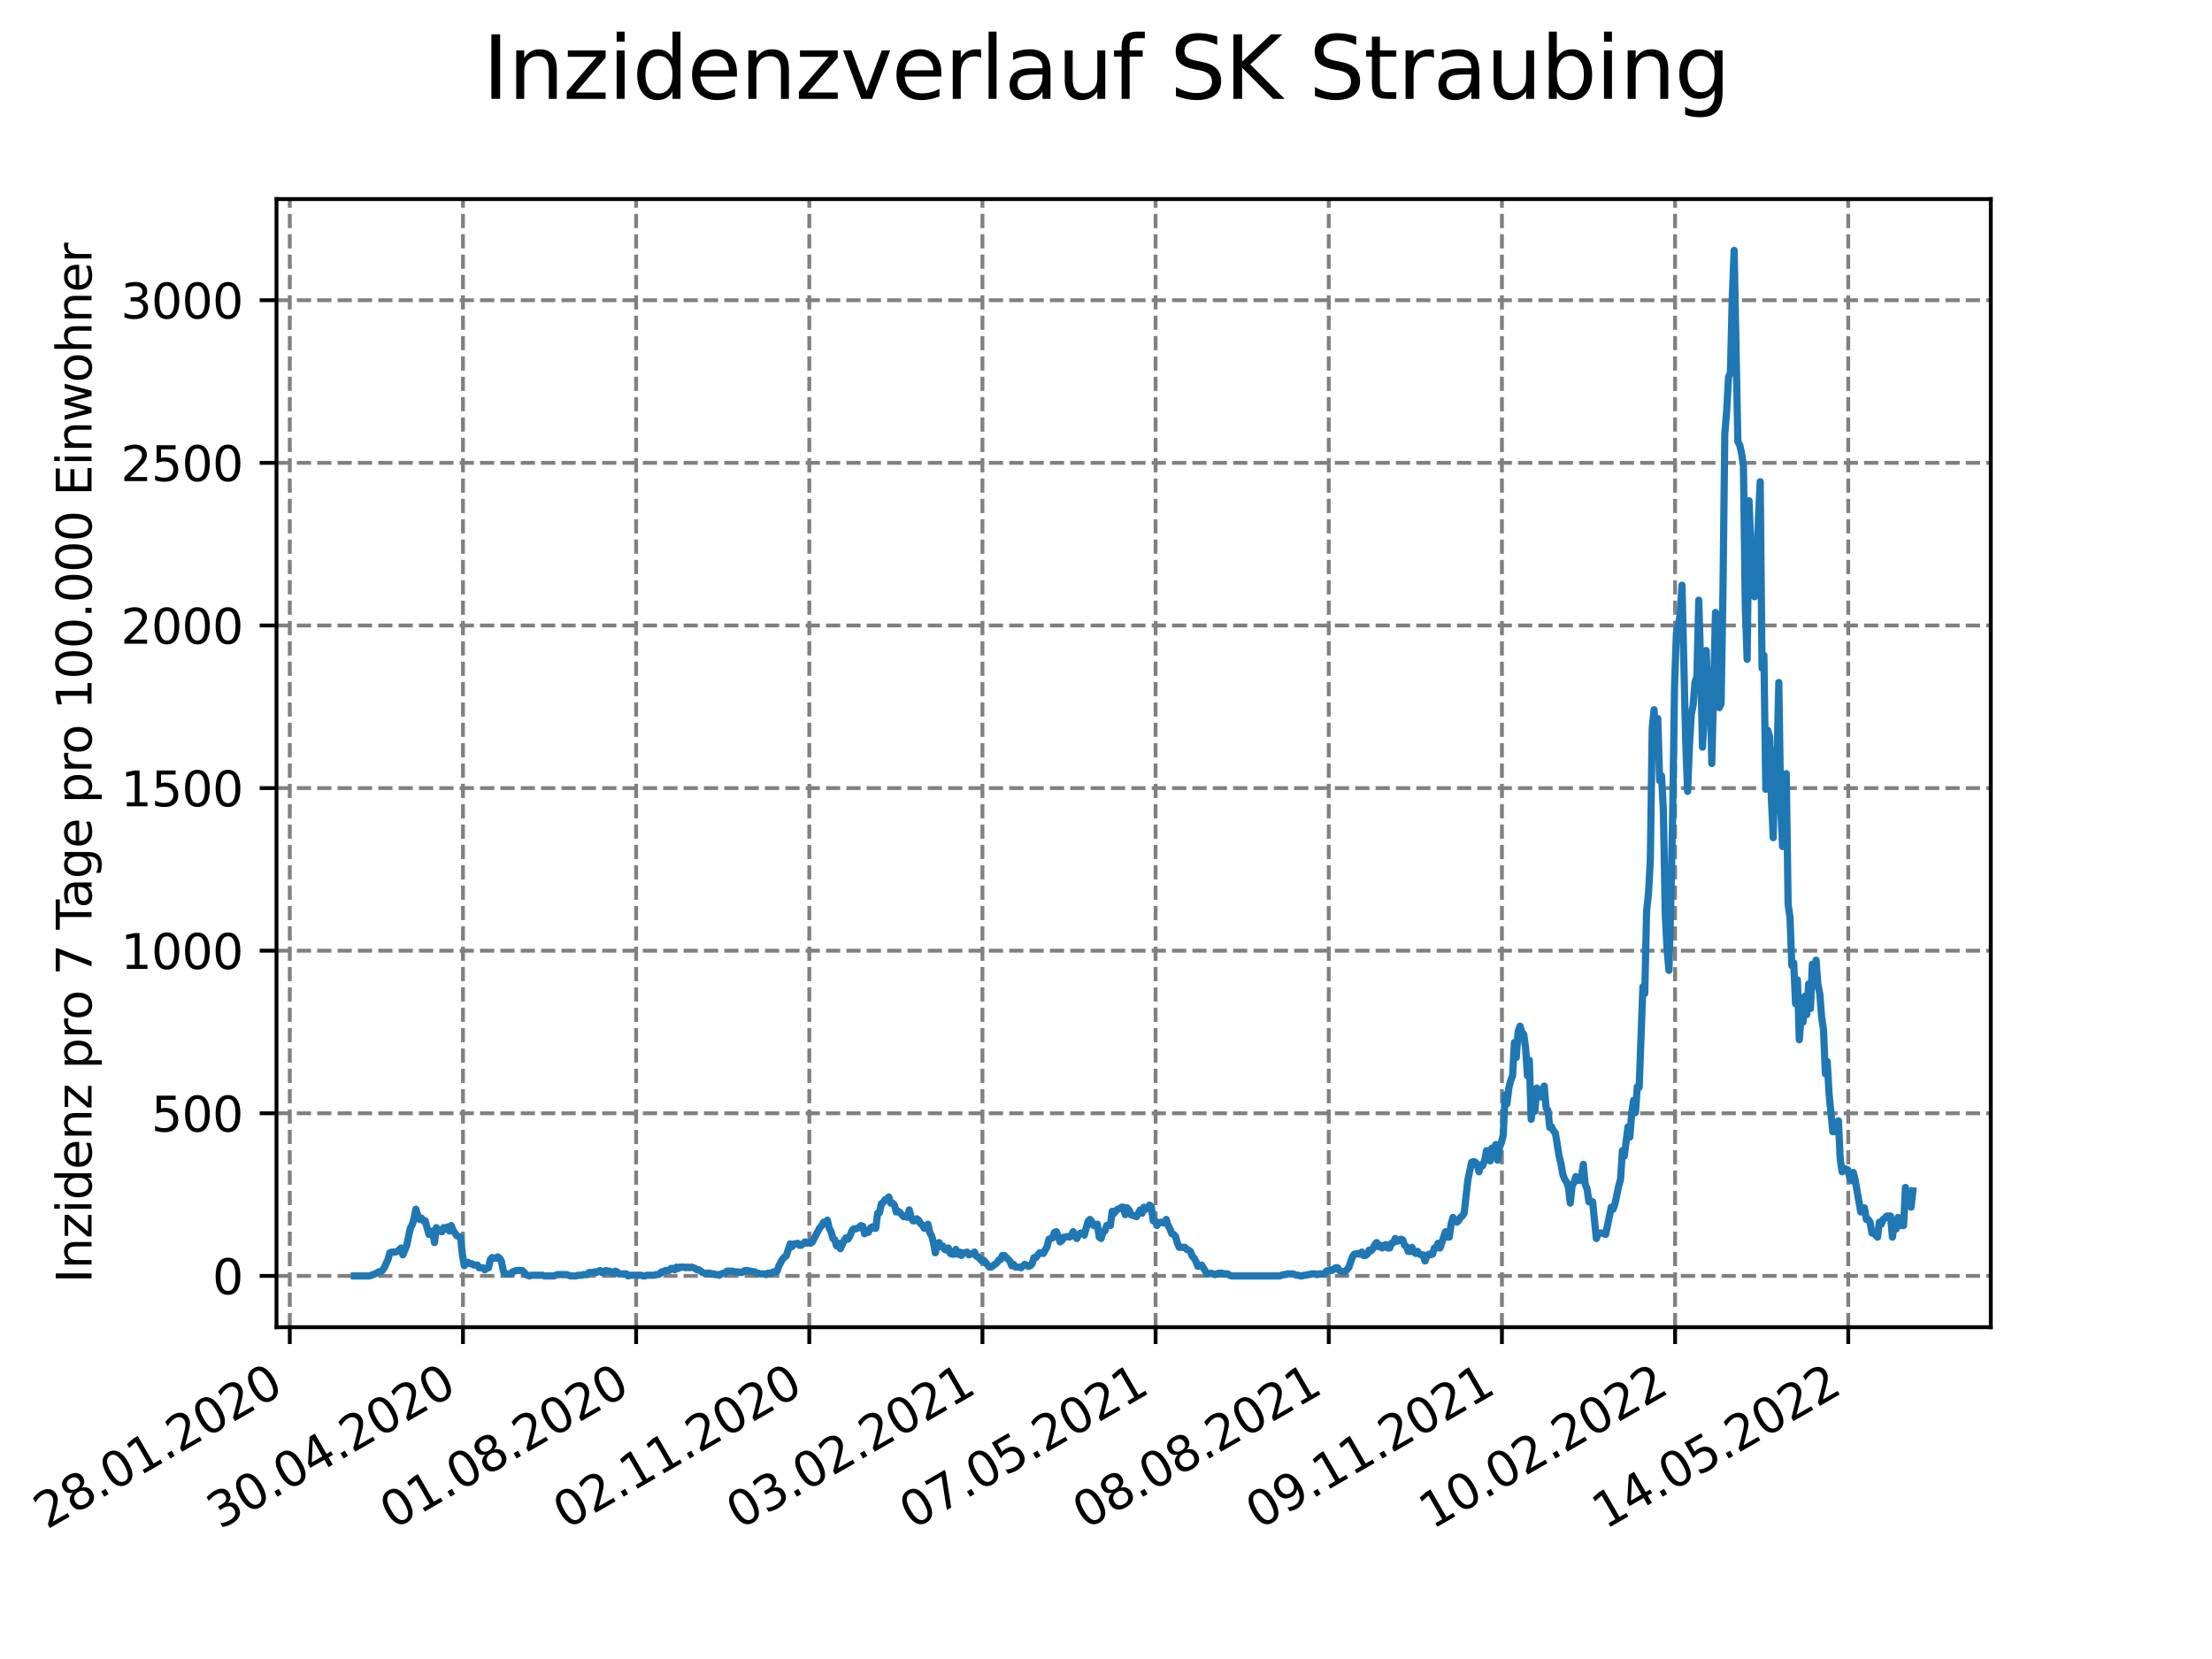 <?xml version="1.0" encoding="utf-8" standalone="no"?>
<!DOCTYPE svg PUBLIC "-//W3C//DTD SVG 1.1//EN"
  "http://www.w3.org/Graphics/SVG/1.1/DTD/svg11.dtd">
<svg xmlns:xlink="http://www.w3.org/1999/xlink" width="460.8pt" height="345.6pt" viewBox="0 0 460.8 345.6" xmlns="http://www.w3.org/2000/svg" version="1.1">
 <defs>
  <style type="text/css">*{stroke-linejoin: round; stroke-linecap: butt}</style>
 </defs>
 <g id="figure_1">
  <g id="patch_1">
   <path d="M 0 345.6 
L 460.8 345.6 
L 460.8 0 
L 0 0 
z
" style="fill: #ffffff"/>
  </g>
  <g id="axes_1">
   <g id="patch_2">
    <path d="M 57.6 276.48 
L 414.72 276.48 
L 414.72 41.472 
L 57.6 41.472 
z
" style="fill: #ffffff"/>
   </g>
   <g id="matplotlib.axis_1">
    <g id="xtick_1">
     <g id="line2d_1">
      <path d="M 60.37 276.48 
L 60.37 41.472 
" clip-path="url(#pb088cfc2e3)" style="fill: none; stroke-dasharray: 2.96,1.28; stroke-dashoffset: 0; stroke: #808080; stroke-width: 0.8"/>
     </g>
     <g id="line2d_2">
      <defs>
       <path id="md7a271a429" d="M 0 0 
L 0 3.5 
" style="stroke: #000000; stroke-width: 0.8"/>
      </defs>
      <g>
       <use xlink:href="#md7a271a429" x="60.37" y="276.48" style="stroke: #000000; stroke-width: 0.8"/>
      </g>
     </g>
     <g id="text_1">
      <!-- 28.01.2020 -->
      <g transform="translate(9.745 318.689)rotate(-30)scale(0.1 -0.1)">
       <defs>
        <path id="DejaVuSans-32" d="M 1228 531 
L 3431 531 
L 3431 0 
L 469 0 
L 469 531 
Q 828 903 1448 1529 
Q 2069 2156 2228 2338 
Q 2531 2678 2651 2914 
Q 2772 3150 2772 3378 
Q 2772 3750 2511 3984 
Q 2250 4219 1831 4219 
Q 1534 4219 1204 4116 
Q 875 4013 500 3803 
L 500 4441 
Q 881 4594 1212 4672 
Q 1544 4750 1819 4750 
Q 2544 4750 2975 4387 
Q 3406 4025 3406 3419 
Q 3406 3131 3298 2873 
Q 3191 2616 2906 2266 
Q 2828 2175 2409 1742 
Q 1991 1309 1228 531 
z
" transform="scale(0.016)"/>
        <path id="DejaVuSans-38" d="M 2034 2216 
Q 1584 2216 1326 1975 
Q 1069 1734 1069 1313 
Q 1069 891 1326 650 
Q 1584 409 2034 409 
Q 2484 409 2743 651 
Q 3003 894 3003 1313 
Q 3003 1734 2745 1975 
Q 2488 2216 2034 2216 
z
M 1403 2484 
Q 997 2584 770 2862 
Q 544 3141 544 3541 
Q 544 4100 942 4425 
Q 1341 4750 2034 4750 
Q 2731 4750 3128 4425 
Q 3525 4100 3525 3541 
Q 3525 3141 3298 2862 
Q 3072 2584 2669 2484 
Q 3125 2378 3379 2068 
Q 3634 1759 3634 1313 
Q 3634 634 3220 271 
Q 2806 -91 2034 -91 
Q 1263 -91 848 271 
Q 434 634 434 1313 
Q 434 1759 690 2068 
Q 947 2378 1403 2484 
z
M 1172 3481 
Q 1172 3119 1398 2916 
Q 1625 2713 2034 2713 
Q 2441 2713 2670 2916 
Q 2900 3119 2900 3481 
Q 2900 3844 2670 4047 
Q 2441 4250 2034 4250 
Q 1625 4250 1398 4047 
Q 1172 3844 1172 3481 
z
" transform="scale(0.016)"/>
        <path id="DejaVuSans-2e" d="M 684 794 
L 1344 794 
L 1344 0 
L 684 0 
L 684 794 
z
" transform="scale(0.016)"/>
        <path id="DejaVuSans-30" d="M 2034 4250 
Q 1547 4250 1301 3770 
Q 1056 3291 1056 2328 
Q 1056 1369 1301 889 
Q 1547 409 2034 409 
Q 2525 409 2770 889 
Q 3016 1369 3016 2328 
Q 3016 3291 2770 3770 
Q 2525 4250 2034 4250 
z
M 2034 4750 
Q 2819 4750 3233 4129 
Q 3647 3509 3647 2328 
Q 3647 1150 3233 529 
Q 2819 -91 2034 -91 
Q 1250 -91 836 529 
Q 422 1150 422 2328 
Q 422 3509 836 4129 
Q 1250 4750 2034 4750 
z
" transform="scale(0.016)"/>
        <path id="DejaVuSans-31" d="M 794 531 
L 1825 531 
L 1825 4091 
L 703 3866 
L 703 4441 
L 1819 4666 
L 2450 4666 
L 2450 531 
L 3481 531 
L 3481 0 
L 794 0 
L 794 531 
z
" transform="scale(0.016)"/>
       </defs>
       <use xlink:href="#DejaVuSans-32"/>
       <use xlink:href="#DejaVuSans-38" x="63.623"/>
       <use xlink:href="#DejaVuSans-2e" x="127.246"/>
       <use xlink:href="#DejaVuSans-30" x="159.033"/>
       <use xlink:href="#DejaVuSans-31" x="222.656"/>
       <use xlink:href="#DejaVuSans-2e" x="286.279"/>
       <use xlink:href="#DejaVuSans-32" x="318.066"/>
       <use xlink:href="#DejaVuSans-30" x="381.689"/>
       <use xlink:href="#DejaVuSans-32" x="445.312"/>
       <use xlink:href="#DejaVuSans-30" x="508.936"/>
      </g>
     </g>
    </g>
    <g id="xtick_2">
     <g id="line2d_3">
      <path d="M 96.443 276.48 
L 96.443 41.472 
" clip-path="url(#pb088cfc2e3)" style="fill: none; stroke-dasharray: 2.96,1.28; stroke-dashoffset: 0; stroke: #808080; stroke-width: 0.8"/>
     </g>
     <g id="line2d_4">
      <g>
       <use xlink:href="#md7a271a429" x="96.443" y="276.48" style="stroke: #000000; stroke-width: 0.8"/>
      </g>
     </g>
     <g id="text_2">
      <!-- 30.04.2020 -->
      <g transform="translate(45.818 318.689)rotate(-30)scale(0.1 -0.1)">
       <defs>
        <path id="DejaVuSans-33" d="M 2597 2516 
Q 3050 2419 3304 2112 
Q 3559 1806 3559 1356 
Q 3559 666 3084 287 
Q 2609 -91 1734 -91 
Q 1441 -91 1130 -33 
Q 819 25 488 141 
L 488 750 
Q 750 597 1062 519 
Q 1375 441 1716 441 
Q 2309 441 2620 675 
Q 2931 909 2931 1356 
Q 2931 1769 2642 2001 
Q 2353 2234 1838 2234 
L 1294 2234 
L 1294 2753 
L 1863 2753 
Q 2328 2753 2575 2939 
Q 2822 3125 2822 3475 
Q 2822 3834 2567 4026 
Q 2313 4219 1838 4219 
Q 1578 4219 1281 4162 
Q 984 4106 628 3988 
L 628 4550 
Q 988 4650 1302 4700 
Q 1616 4750 1894 4750 
Q 2613 4750 3031 4423 
Q 3450 4097 3450 3541 
Q 3450 3153 3228 2886 
Q 3006 2619 2597 2516 
z
" transform="scale(0.016)"/>
        <path id="DejaVuSans-34" d="M 2419 4116 
L 825 1625 
L 2419 1625 
L 2419 4116 
z
M 2253 4666 
L 3047 4666 
L 3047 1625 
L 3713 1625 
L 3713 1100 
L 3047 1100 
L 3047 0 
L 2419 0 
L 2419 1100 
L 313 1100 
L 313 1709 
L 2253 4666 
z
" transform="scale(0.016)"/>
       </defs>
       <use xlink:href="#DejaVuSans-33"/>
       <use xlink:href="#DejaVuSans-30" x="63.623"/>
       <use xlink:href="#DejaVuSans-2e" x="127.246"/>
       <use xlink:href="#DejaVuSans-30" x="159.033"/>
       <use xlink:href="#DejaVuSans-34" x="222.656"/>
       <use xlink:href="#DejaVuSans-2e" x="286.279"/>
       <use xlink:href="#DejaVuSans-32" x="318.066"/>
       <use xlink:href="#DejaVuSans-30" x="381.689"/>
       <use xlink:href="#DejaVuSans-32" x="445.312"/>
       <use xlink:href="#DejaVuSans-30" x="508.936"/>
      </g>
     </g>
    </g>
    <g id="xtick_3">
     <g id="line2d_5">
      <path d="M 132.516 276.48 
L 132.516 41.472 
" clip-path="url(#pb088cfc2e3)" style="fill: none; stroke-dasharray: 2.96,1.28; stroke-dashoffset: 0; stroke: #808080; stroke-width: 0.8"/>
     </g>
     <g id="line2d_6">
      <g>
       <use xlink:href="#md7a271a429" x="132.516" y="276.48" style="stroke: #000000; stroke-width: 0.8"/>
      </g>
     </g>
     <g id="text_3">
      <!-- 01.08.2020 -->
      <g transform="translate(81.89 318.689)rotate(-30)scale(0.1 -0.1)">
       <use xlink:href="#DejaVuSans-30"/>
       <use xlink:href="#DejaVuSans-31" x="63.623"/>
       <use xlink:href="#DejaVuSans-2e" x="127.246"/>
       <use xlink:href="#DejaVuSans-30" x="159.033"/>
       <use xlink:href="#DejaVuSans-38" x="222.656"/>
       <use xlink:href="#DejaVuSans-2e" x="286.279"/>
       <use xlink:href="#DejaVuSans-32" x="318.066"/>
       <use xlink:href="#DejaVuSans-30" x="381.689"/>
       <use xlink:href="#DejaVuSans-32" x="445.312"/>
       <use xlink:href="#DejaVuSans-30" x="508.936"/>
      </g>
     </g>
    </g>
    <g id="xtick_4">
     <g id="line2d_7">
      <path d="M 168.588 276.48 
L 168.588 41.472 
" clip-path="url(#pb088cfc2e3)" style="fill: none; stroke-dasharray: 2.96,1.28; stroke-dashoffset: 0; stroke: #808080; stroke-width: 0.8"/>
     </g>
     <g id="line2d_8">
      <g>
       <use xlink:href="#md7a271a429" x="168.588" y="276.48" style="stroke: #000000; stroke-width: 0.8"/>
      </g>
     </g>
     <g id="text_4">
      <!-- 02.11.2020 -->
      <g transform="translate(117.963 318.689)rotate(-30)scale(0.1 -0.1)">
       <use xlink:href="#DejaVuSans-30"/>
       <use xlink:href="#DejaVuSans-32" x="63.623"/>
       <use xlink:href="#DejaVuSans-2e" x="127.246"/>
       <use xlink:href="#DejaVuSans-31" x="159.033"/>
       <use xlink:href="#DejaVuSans-31" x="222.656"/>
       <use xlink:href="#DejaVuSans-2e" x="286.279"/>
       <use xlink:href="#DejaVuSans-32" x="318.066"/>
       <use xlink:href="#DejaVuSans-30" x="381.689"/>
       <use xlink:href="#DejaVuSans-32" x="445.312"/>
       <use xlink:href="#DejaVuSans-30" x="508.936"/>
      </g>
     </g>
    </g>
    <g id="xtick_5">
     <g id="line2d_9">
      <path d="M 204.661 276.48 
L 204.661 41.472 
" clip-path="url(#pb088cfc2e3)" style="fill: none; stroke-dasharray: 2.96,1.28; stroke-dashoffset: 0; stroke: #808080; stroke-width: 0.8"/>
     </g>
     <g id="line2d_10">
      <g>
       <use xlink:href="#md7a271a429" x="204.661" y="276.48" style="stroke: #000000; stroke-width: 0.8"/>
      </g>
     </g>
     <g id="text_5">
      <!-- 03.02.2021 -->
      <g transform="translate(154.036 318.689)rotate(-30)scale(0.1 -0.1)">
       <use xlink:href="#DejaVuSans-30"/>
       <use xlink:href="#DejaVuSans-33" x="63.623"/>
       <use xlink:href="#DejaVuSans-2e" x="127.246"/>
       <use xlink:href="#DejaVuSans-30" x="159.033"/>
       <use xlink:href="#DejaVuSans-32" x="222.656"/>
       <use xlink:href="#DejaVuSans-2e" x="286.279"/>
       <use xlink:href="#DejaVuSans-32" x="318.066"/>
       <use xlink:href="#DejaVuSans-30" x="381.689"/>
       <use xlink:href="#DejaVuSans-32" x="445.312"/>
       <use xlink:href="#DejaVuSans-31" x="508.936"/>
      </g>
     </g>
    </g>
    <g id="xtick_6">
     <g id="line2d_11">
      <path d="M 240.734 276.48 
L 240.734 41.472 
" clip-path="url(#pb088cfc2e3)" style="fill: none; stroke-dasharray: 2.96,1.28; stroke-dashoffset: 0; stroke: #808080; stroke-width: 0.8"/>
     </g>
     <g id="line2d_12">
      <g>
       <use xlink:href="#md7a271a429" x="240.734" y="276.48" style="stroke: #000000; stroke-width: 0.8"/>
      </g>
     </g>
     <g id="text_6">
      <!-- 07.05.2021 -->
      <g transform="translate(190.109 318.689)rotate(-30)scale(0.1 -0.1)">
       <defs>
        <path id="DejaVuSans-37" d="M 525 4666 
L 3525 4666 
L 3525 4397 
L 1831 0 
L 1172 0 
L 2766 4134 
L 525 4134 
L 525 4666 
z
" transform="scale(0.016)"/>
        <path id="DejaVuSans-35" d="M 691 4666 
L 3169 4666 
L 3169 4134 
L 1269 4134 
L 1269 2991 
Q 1406 3038 1543 3061 
Q 1681 3084 1819 3084 
Q 2600 3084 3056 2656 
Q 3513 2228 3513 1497 
Q 3513 744 3044 326 
Q 2575 -91 1722 -91 
Q 1428 -91 1123 -41 
Q 819 9 494 109 
L 494 744 
Q 775 591 1075 516 
Q 1375 441 1709 441 
Q 2250 441 2565 725 
Q 2881 1009 2881 1497 
Q 2881 1984 2565 2268 
Q 2250 2553 1709 2553 
Q 1456 2553 1204 2497 
Q 953 2441 691 2322 
L 691 4666 
z
" transform="scale(0.016)"/>
       </defs>
       <use xlink:href="#DejaVuSans-30"/>
       <use xlink:href="#DejaVuSans-37" x="63.623"/>
       <use xlink:href="#DejaVuSans-2e" x="127.246"/>
       <use xlink:href="#DejaVuSans-30" x="159.033"/>
       <use xlink:href="#DejaVuSans-35" x="222.656"/>
       <use xlink:href="#DejaVuSans-2e" x="286.279"/>
       <use xlink:href="#DejaVuSans-32" x="318.066"/>
       <use xlink:href="#DejaVuSans-30" x="381.689"/>
       <use xlink:href="#DejaVuSans-32" x="445.312"/>
       <use xlink:href="#DejaVuSans-31" x="508.936"/>
      </g>
     </g>
    </g>
    <g id="xtick_7">
     <g id="line2d_13">
      <path d="M 276.806 276.48 
L 276.806 41.472 
" clip-path="url(#pb088cfc2e3)" style="fill: none; stroke-dasharray: 2.96,1.28; stroke-dashoffset: 0; stroke: #808080; stroke-width: 0.8"/>
     </g>
     <g id="line2d_14">
      <g>
       <use xlink:href="#md7a271a429" x="276.806" y="276.48" style="stroke: #000000; stroke-width: 0.8"/>
      </g>
     </g>
     <g id="text_7">
      <!-- 08.08.2021 -->
      <g transform="translate(226.181 318.689)rotate(-30)scale(0.1 -0.1)">
       <use xlink:href="#DejaVuSans-30"/>
       <use xlink:href="#DejaVuSans-38" x="63.623"/>
       <use xlink:href="#DejaVuSans-2e" x="127.246"/>
       <use xlink:href="#DejaVuSans-30" x="159.033"/>
       <use xlink:href="#DejaVuSans-38" x="222.656"/>
       <use xlink:href="#DejaVuSans-2e" x="286.279"/>
       <use xlink:href="#DejaVuSans-32" x="318.066"/>
       <use xlink:href="#DejaVuSans-30" x="381.689"/>
       <use xlink:href="#DejaVuSans-32" x="445.312"/>
       <use xlink:href="#DejaVuSans-31" x="508.936"/>
      </g>
     </g>
    </g>
    <g id="xtick_8">
     <g id="line2d_15">
      <path d="M 312.879 276.48 
L 312.879 41.472 
" clip-path="url(#pb088cfc2e3)" style="fill: none; stroke-dasharray: 2.96,1.28; stroke-dashoffset: 0; stroke: #808080; stroke-width: 0.8"/>
     </g>
     <g id="line2d_16">
      <g>
       <use xlink:href="#md7a271a429" x="312.879" y="276.48" style="stroke: #000000; stroke-width: 0.8"/>
      </g>
     </g>
     <g id="text_8">
      <!-- 09.11.2021 -->
      <g transform="translate(262.254 318.689)rotate(-30)scale(0.1 -0.1)">
       <defs>
        <path id="DejaVuSans-39" d="M 703 97 
L 703 672 
Q 941 559 1184 500 
Q 1428 441 1663 441 
Q 2288 441 2617 861 
Q 2947 1281 2994 2138 
Q 2813 1869 2534 1725 
Q 2256 1581 1919 1581 
Q 1219 1581 811 2004 
Q 403 2428 403 3163 
Q 403 3881 828 4315 
Q 1253 4750 1959 4750 
Q 2769 4750 3195 4129 
Q 3622 3509 3622 2328 
Q 3622 1225 3098 567 
Q 2575 -91 1691 -91 
Q 1453 -91 1209 -44 
Q 966 3 703 97 
z
M 1959 2075 
Q 2384 2075 2632 2365 
Q 2881 2656 2881 3163 
Q 2881 3666 2632 3958 
Q 2384 4250 1959 4250 
Q 1534 4250 1286 3958 
Q 1038 3666 1038 3163 
Q 1038 2656 1286 2365 
Q 1534 2075 1959 2075 
z
" transform="scale(0.016)"/>
       </defs>
       <use xlink:href="#DejaVuSans-30"/>
       <use xlink:href="#DejaVuSans-39" x="63.623"/>
       <use xlink:href="#DejaVuSans-2e" x="127.246"/>
       <use xlink:href="#DejaVuSans-31" x="159.033"/>
       <use xlink:href="#DejaVuSans-31" x="222.656"/>
       <use xlink:href="#DejaVuSans-2e" x="286.279"/>
       <use xlink:href="#DejaVuSans-32" x="318.066"/>
       <use xlink:href="#DejaVuSans-30" x="381.689"/>
       <use xlink:href="#DejaVuSans-32" x="445.312"/>
       <use xlink:href="#DejaVuSans-31" x="508.936"/>
      </g>
     </g>
    </g>
    <g id="xtick_9">
     <g id="line2d_17">
      <path d="M 348.952 276.48 
L 348.952 41.472 
" clip-path="url(#pb088cfc2e3)" style="fill: none; stroke-dasharray: 2.96,1.28; stroke-dashoffset: 0; stroke: #808080; stroke-width: 0.8"/>
     </g>
     <g id="line2d_18">
      <g>
       <use xlink:href="#md7a271a429" x="348.952" y="276.48" style="stroke: #000000; stroke-width: 0.8"/>
      </g>
     </g>
     <g id="text_9">
      <!-- 10.02.2022 -->
      <g transform="translate(298.327 318.689)rotate(-30)scale(0.1 -0.1)">
       <use xlink:href="#DejaVuSans-31"/>
       <use xlink:href="#DejaVuSans-30" x="63.623"/>
       <use xlink:href="#DejaVuSans-2e" x="127.246"/>
       <use xlink:href="#DejaVuSans-30" x="159.033"/>
       <use xlink:href="#DejaVuSans-32" x="222.656"/>
       <use xlink:href="#DejaVuSans-2e" x="286.279"/>
       <use xlink:href="#DejaVuSans-32" x="318.066"/>
       <use xlink:href="#DejaVuSans-30" x="381.689"/>
       <use xlink:href="#DejaVuSans-32" x="445.312"/>
       <use xlink:href="#DejaVuSans-32" x="508.936"/>
      </g>
     </g>
    </g>
    <g id="xtick_10">
     <g id="line2d_19">
      <path d="M 385.025 276.48 
L 385.025 41.472 
" clip-path="url(#pb088cfc2e3)" style="fill: none; stroke-dasharray: 2.96,1.28; stroke-dashoffset: 0; stroke: #808080; stroke-width: 0.8"/>
     </g>
     <g id="line2d_20">
      <g>
       <use xlink:href="#md7a271a429" x="385.025" y="276.48" style="stroke: #000000; stroke-width: 0.8"/>
      </g>
     </g>
     <g id="text_10">
      <!-- 14.05.2022 -->
      <g transform="translate(334.399 318.689)rotate(-30)scale(0.1 -0.1)">
       <use xlink:href="#DejaVuSans-31"/>
       <use xlink:href="#DejaVuSans-34" x="63.623"/>
       <use xlink:href="#DejaVuSans-2e" x="127.246"/>
       <use xlink:href="#DejaVuSans-30" x="159.033"/>
       <use xlink:href="#DejaVuSans-35" x="222.656"/>
       <use xlink:href="#DejaVuSans-2e" x="286.279"/>
       <use xlink:href="#DejaVuSans-32" x="318.066"/>
       <use xlink:href="#DejaVuSans-30" x="381.689"/>
       <use xlink:href="#DejaVuSans-32" x="445.312"/>
       <use xlink:href="#DejaVuSans-32" x="508.936"/>
      </g>
     </g>
    </g>
   </g>
   <g id="matplotlib.axis_2">
    <g id="ytick_1">
     <g id="line2d_21">
      <path d="M 57.6 265.798 
L 414.72 265.798 
" clip-path="url(#pb088cfc2e3)" style="fill: none; stroke-dasharray: 2.96,1.28; stroke-dashoffset: 0; stroke: #808080; stroke-width: 0.8"/>
     </g>
     <g id="line2d_22">
      <defs>
       <path id="md2cf8b90e1" d="M 0 0 
L -3.5 0 
" style="stroke: #000000; stroke-width: 0.8"/>
      </defs>
      <g>
       <use xlink:href="#md2cf8b90e1" x="57.6" y="265.798" style="stroke: #000000; stroke-width: 0.8"/>
      </g>
     </g>
     <g id="text_11">
      <!-- 0 -->
      <g transform="translate(44.237 269.597)scale(0.1 -0.1)">
       <use xlink:href="#DejaVuSans-30"/>
      </g>
     </g>
    </g>
    <g id="ytick_2">
     <g id="line2d_23">
      <path d="M 57.6 231.922 
L 414.72 231.922 
" clip-path="url(#pb088cfc2e3)" style="fill: none; stroke-dasharray: 2.96,1.28; stroke-dashoffset: 0; stroke: #808080; stroke-width: 0.8"/>
     </g>
     <g id="line2d_24">
      <g>
       <use xlink:href="#md2cf8b90e1" x="57.6" y="231.922" style="stroke: #000000; stroke-width: 0.8"/>
      </g>
     </g>
     <g id="text_12">
      <!-- 500 -->
      <g transform="translate(31.512 235.721)scale(0.1 -0.1)">
       <use xlink:href="#DejaVuSans-35"/>
       <use xlink:href="#DejaVuSans-30" x="63.623"/>
       <use xlink:href="#DejaVuSans-30" x="127.246"/>
      </g>
     </g>
    </g>
    <g id="ytick_3">
     <g id="line2d_25">
      <path d="M 57.6 198.046 
L 414.72 198.046 
" clip-path="url(#pb088cfc2e3)" style="fill: none; stroke-dasharray: 2.96,1.28; stroke-dashoffset: 0; stroke: #808080; stroke-width: 0.8"/>
     </g>
     <g id="line2d_26">
      <g>
       <use xlink:href="#md2cf8b90e1" x="57.6" y="198.046" style="stroke: #000000; stroke-width: 0.8"/>
      </g>
     </g>
     <g id="text_13">
      <!-- 1000 -->
      <g transform="translate(25.15 201.845)scale(0.1 -0.1)">
       <use xlink:href="#DejaVuSans-31"/>
       <use xlink:href="#DejaVuSans-30" x="63.623"/>
       <use xlink:href="#DejaVuSans-30" x="127.246"/>
       <use xlink:href="#DejaVuSans-30" x="190.869"/>
      </g>
     </g>
    </g>
    <g id="ytick_4">
     <g id="line2d_27">
      <path d="M 57.6 164.17 
L 414.72 164.17 
" clip-path="url(#pb088cfc2e3)" style="fill: none; stroke-dasharray: 2.96,1.28; stroke-dashoffset: 0; stroke: #808080; stroke-width: 0.8"/>
     </g>
     <g id="line2d_28">
      <g>
       <use xlink:href="#md2cf8b90e1" x="57.6" y="164.17" style="stroke: #000000; stroke-width: 0.8"/>
      </g>
     </g>
     <g id="text_14">
      <!-- 1500 -->
      <g transform="translate(25.15 167.969)scale(0.1 -0.1)">
       <use xlink:href="#DejaVuSans-31"/>
       <use xlink:href="#DejaVuSans-35" x="63.623"/>
       <use xlink:href="#DejaVuSans-30" x="127.246"/>
       <use xlink:href="#DejaVuSans-30" x="190.869"/>
      </g>
     </g>
    </g>
    <g id="ytick_5">
     <g id="line2d_29">
      <path d="M 57.6 130.294 
L 414.72 130.294 
" clip-path="url(#pb088cfc2e3)" style="fill: none; stroke-dasharray: 2.96,1.28; stroke-dashoffset: 0; stroke: #808080; stroke-width: 0.8"/>
     </g>
     <g id="line2d_30">
      <g>
       <use xlink:href="#md2cf8b90e1" x="57.6" y="130.294" style="stroke: #000000; stroke-width: 0.8"/>
      </g>
     </g>
     <g id="text_15">
      <!-- 2000 -->
      <g transform="translate(25.15 134.093)scale(0.1 -0.1)">
       <use xlink:href="#DejaVuSans-32"/>
       <use xlink:href="#DejaVuSans-30" x="63.623"/>
       <use xlink:href="#DejaVuSans-30" x="127.246"/>
       <use xlink:href="#DejaVuSans-30" x="190.869"/>
      </g>
     </g>
    </g>
    <g id="ytick_6">
     <g id="line2d_31">
      <path d="M 57.6 96.418 
L 414.72 96.418 
" clip-path="url(#pb088cfc2e3)" style="fill: none; stroke-dasharray: 2.96,1.28; stroke-dashoffset: 0; stroke: #808080; stroke-width: 0.8"/>
     </g>
     <g id="line2d_32">
      <g>
       <use xlink:href="#md2cf8b90e1" x="57.6" y="96.418" style="stroke: #000000; stroke-width: 0.8"/>
      </g>
     </g>
     <g id="text_16">
      <!-- 2500 -->
      <g transform="translate(25.15 100.217)scale(0.1 -0.1)">
       <use xlink:href="#DejaVuSans-32"/>
       <use xlink:href="#DejaVuSans-35" x="63.623"/>
       <use xlink:href="#DejaVuSans-30" x="127.246"/>
       <use xlink:href="#DejaVuSans-30" x="190.869"/>
      </g>
     </g>
    </g>
    <g id="ytick_7">
     <g id="line2d_33">
      <path d="M 57.6 62.541 
L 414.72 62.541 
" clip-path="url(#pb088cfc2e3)" style="fill: none; stroke-dasharray: 2.96,1.28; stroke-dashoffset: 0; stroke: #808080; stroke-width: 0.8"/>
     </g>
     <g id="line2d_34">
      <g>
       <use xlink:href="#md2cf8b90e1" x="57.6" y="62.541" style="stroke: #000000; stroke-width: 0.8"/>
      </g>
     </g>
     <g id="text_17">
      <!-- 3000 -->
      <g transform="translate(25.15 66.341)scale(0.1 -0.1)">
       <use xlink:href="#DejaVuSans-33"/>
       <use xlink:href="#DejaVuSans-30" x="63.623"/>
       <use xlink:href="#DejaVuSans-30" x="127.246"/>
       <use xlink:href="#DejaVuSans-30" x="190.869"/>
      </g>
     </g>
    </g>
    <g id="text_18">
     <!-- Inzidenz pro 7 Tage pro 100.000 Einwohner -->
     <g transform="translate(19.07 267.301)rotate(-90)scale(0.1 -0.1)">
      <defs>
       <path id="DejaVuSans-49" d="M 628 4666 
L 1259 4666 
L 1259 0 
L 628 0 
L 628 4666 
z
" transform="scale(0.016)"/>
       <path id="DejaVuSans-6e" d="M 3513 2113 
L 3513 0 
L 2938 0 
L 2938 2094 
Q 2938 2591 2744 2837 
Q 2550 3084 2163 3084 
Q 1697 3084 1428 2787 
Q 1159 2491 1159 1978 
L 1159 0 
L 581 0 
L 581 3500 
L 1159 3500 
L 1159 2956 
Q 1366 3272 1645 3428 
Q 1925 3584 2291 3584 
Q 2894 3584 3203 3211 
Q 3513 2838 3513 2113 
z
" transform="scale(0.016)"/>
       <path id="DejaVuSans-7a" d="M 353 3500 
L 3084 3500 
L 3084 2975 
L 922 459 
L 3084 459 
L 3084 0 
L 275 0 
L 275 525 
L 2438 3041 
L 353 3041 
L 353 3500 
z
" transform="scale(0.016)"/>
       <path id="DejaVuSans-69" d="M 603 3500 
L 1178 3500 
L 1178 0 
L 603 0 
L 603 3500 
z
M 603 4863 
L 1178 4863 
L 1178 4134 
L 603 4134 
L 603 4863 
z
" transform="scale(0.016)"/>
       <path id="DejaVuSans-64" d="M 2906 2969 
L 2906 4863 
L 3481 4863 
L 3481 0 
L 2906 0 
L 2906 525 
Q 2725 213 2448 61 
Q 2172 -91 1784 -91 
Q 1150 -91 751 415 
Q 353 922 353 1747 
Q 353 2572 751 3078 
Q 1150 3584 1784 3584 
Q 2172 3584 2448 3432 
Q 2725 3281 2906 2969 
z
M 947 1747 
Q 947 1113 1208 752 
Q 1469 391 1925 391 
Q 2381 391 2643 752 
Q 2906 1113 2906 1747 
Q 2906 2381 2643 2742 
Q 2381 3103 1925 3103 
Q 1469 3103 1208 2742 
Q 947 2381 947 1747 
z
" transform="scale(0.016)"/>
       <path id="DejaVuSans-65" d="M 3597 1894 
L 3597 1613 
L 953 1613 
Q 991 1019 1311 708 
Q 1631 397 2203 397 
Q 2534 397 2845 478 
Q 3156 559 3463 722 
L 3463 178 
Q 3153 47 2828 -22 
Q 2503 -91 2169 -91 
Q 1331 -91 842 396 
Q 353 884 353 1716 
Q 353 2575 817 3079 
Q 1281 3584 2069 3584 
Q 2775 3584 3186 3129 
Q 3597 2675 3597 1894 
z
M 3022 2063 
Q 3016 2534 2758 2815 
Q 2500 3097 2075 3097 
Q 1594 3097 1305 2825 
Q 1016 2553 972 2059 
L 3022 2063 
z
" transform="scale(0.016)"/>
       <path id="DejaVuSans-20" transform="scale(0.016)"/>
       <path id="DejaVuSans-70" d="M 1159 525 
L 1159 -1331 
L 581 -1331 
L 581 3500 
L 1159 3500 
L 1159 2969 
Q 1341 3281 1617 3432 
Q 1894 3584 2278 3584 
Q 2916 3584 3314 3078 
Q 3713 2572 3713 1747 
Q 3713 922 3314 415 
Q 2916 -91 2278 -91 
Q 1894 -91 1617 61 
Q 1341 213 1159 525 
z
M 3116 1747 
Q 3116 2381 2855 2742 
Q 2594 3103 2138 3103 
Q 1681 3103 1420 2742 
Q 1159 2381 1159 1747 
Q 1159 1113 1420 752 
Q 1681 391 2138 391 
Q 2594 391 2855 752 
Q 3116 1113 3116 1747 
z
" transform="scale(0.016)"/>
       <path id="DejaVuSans-72" d="M 2631 2963 
Q 2534 3019 2420 3045 
Q 2306 3072 2169 3072 
Q 1681 3072 1420 2755 
Q 1159 2438 1159 1844 
L 1159 0 
L 581 0 
L 581 3500 
L 1159 3500 
L 1159 2956 
Q 1341 3275 1631 3429 
Q 1922 3584 2338 3584 
Q 2397 3584 2469 3576 
Q 2541 3569 2628 3553 
L 2631 2963 
z
" transform="scale(0.016)"/>
       <path id="DejaVuSans-6f" d="M 1959 3097 
Q 1497 3097 1228 2736 
Q 959 2375 959 1747 
Q 959 1119 1226 758 
Q 1494 397 1959 397 
Q 2419 397 2687 759 
Q 2956 1122 2956 1747 
Q 2956 2369 2687 2733 
Q 2419 3097 1959 3097 
z
M 1959 3584 
Q 2709 3584 3137 3096 
Q 3566 2609 3566 1747 
Q 3566 888 3137 398 
Q 2709 -91 1959 -91 
Q 1206 -91 779 398 
Q 353 888 353 1747 
Q 353 2609 779 3096 
Q 1206 3584 1959 3584 
z
" transform="scale(0.016)"/>
       <path id="DejaVuSans-54" d="M -19 4666 
L 3928 4666 
L 3928 4134 
L 2272 4134 
L 2272 0 
L 1638 0 
L 1638 4134 
L -19 4134 
L -19 4666 
z
" transform="scale(0.016)"/>
       <path id="DejaVuSans-61" d="M 2194 1759 
Q 1497 1759 1228 1600 
Q 959 1441 959 1056 
Q 959 750 1161 570 
Q 1363 391 1709 391 
Q 2188 391 2477 730 
Q 2766 1069 2766 1631 
L 2766 1759 
L 2194 1759 
z
M 3341 1997 
L 3341 0 
L 2766 0 
L 2766 531 
Q 2569 213 2275 61 
Q 1981 -91 1556 -91 
Q 1019 -91 701 211 
Q 384 513 384 1019 
Q 384 1609 779 1909 
Q 1175 2209 1959 2209 
L 2766 2209 
L 2766 2266 
Q 2766 2663 2505 2880 
Q 2244 3097 1772 3097 
Q 1472 3097 1187 3025 
Q 903 2953 641 2809 
L 641 3341 
Q 956 3463 1253 3523 
Q 1550 3584 1831 3584 
Q 2591 3584 2966 3190 
Q 3341 2797 3341 1997 
z
" transform="scale(0.016)"/>
       <path id="DejaVuSans-67" d="M 2906 1791 
Q 2906 2416 2648 2759 
Q 2391 3103 1925 3103 
Q 1463 3103 1205 2759 
Q 947 2416 947 1791 
Q 947 1169 1205 825 
Q 1463 481 1925 481 
Q 2391 481 2648 825 
Q 2906 1169 2906 1791 
z
M 3481 434 
Q 3481 -459 3084 -895 
Q 2688 -1331 1869 -1331 
Q 1566 -1331 1297 -1286 
Q 1028 -1241 775 -1147 
L 775 -588 
Q 1028 -725 1275 -790 
Q 1522 -856 1778 -856 
Q 2344 -856 2625 -561 
Q 2906 -266 2906 331 
L 2906 616 
Q 2728 306 2450 153 
Q 2172 0 1784 0 
Q 1141 0 747 490 
Q 353 981 353 1791 
Q 353 2603 747 3093 
Q 1141 3584 1784 3584 
Q 2172 3584 2450 3431 
Q 2728 3278 2906 2969 
L 2906 3500 
L 3481 3500 
L 3481 434 
z
" transform="scale(0.016)"/>
       <path id="DejaVuSans-45" d="M 628 4666 
L 3578 4666 
L 3578 4134 
L 1259 4134 
L 1259 2753 
L 3481 2753 
L 3481 2222 
L 1259 2222 
L 1259 531 
L 3634 531 
L 3634 0 
L 628 0 
L 628 4666 
z
" transform="scale(0.016)"/>
       <path id="DejaVuSans-77" d="M 269 3500 
L 844 3500 
L 1563 769 
L 2278 3500 
L 2956 3500 
L 3675 769 
L 4391 3500 
L 4966 3500 
L 4050 0 
L 3372 0 
L 2619 2869 
L 1863 0 
L 1184 0 
L 269 3500 
z
" transform="scale(0.016)"/>
       <path id="DejaVuSans-68" d="M 3513 2113 
L 3513 0 
L 2938 0 
L 2938 2094 
Q 2938 2591 2744 2837 
Q 2550 3084 2163 3084 
Q 1697 3084 1428 2787 
Q 1159 2491 1159 1978 
L 1159 0 
L 581 0 
L 581 4863 
L 1159 4863 
L 1159 2956 
Q 1366 3272 1645 3428 
Q 1925 3584 2291 3584 
Q 2894 3584 3203 3211 
Q 3513 2838 3513 2113 
z
" transform="scale(0.016)"/>
      </defs>
      <use xlink:href="#DejaVuSans-49"/>
      <use xlink:href="#DejaVuSans-6e" x="29.492"/>
      <use xlink:href="#DejaVuSans-7a" x="92.871"/>
      <use xlink:href="#DejaVuSans-69" x="145.361"/>
      <use xlink:href="#DejaVuSans-64" x="173.145"/>
      <use xlink:href="#DejaVuSans-65" x="236.621"/>
      <use xlink:href="#DejaVuSans-6e" x="298.145"/>
      <use xlink:href="#DejaVuSans-7a" x="361.523"/>
      <use xlink:href="#DejaVuSans-20" x="414.014"/>
      <use xlink:href="#DejaVuSans-70" x="445.801"/>
      <use xlink:href="#DejaVuSans-72" x="509.277"/>
      <use xlink:href="#DejaVuSans-6f" x="548.141"/>
      <use xlink:href="#DejaVuSans-20" x="609.322"/>
      <use xlink:href="#DejaVuSans-37" x="641.109"/>
      <use xlink:href="#DejaVuSans-20" x="704.732"/>
      <use xlink:href="#DejaVuSans-54" x="736.52"/>
      <use xlink:href="#DejaVuSans-61" x="781.104"/>
      <use xlink:href="#DejaVuSans-67" x="842.383"/>
      <use xlink:href="#DejaVuSans-65" x="905.859"/>
      <use xlink:href="#DejaVuSans-20" x="967.383"/>
      <use xlink:href="#DejaVuSans-70" x="999.17"/>
      <use xlink:href="#DejaVuSans-72" x="1062.646"/>
      <use xlink:href="#DejaVuSans-6f" x="1101.51"/>
      <use xlink:href="#DejaVuSans-20" x="1162.691"/>
      <use xlink:href="#DejaVuSans-31" x="1194.479"/>
      <use xlink:href="#DejaVuSans-30" x="1258.102"/>
      <use xlink:href="#DejaVuSans-30" x="1321.725"/>
      <use xlink:href="#DejaVuSans-2e" x="1385.348"/>
      <use xlink:href="#DejaVuSans-30" x="1417.135"/>
      <use xlink:href="#DejaVuSans-30" x="1480.758"/>
      <use xlink:href="#DejaVuSans-30" x="1544.381"/>
      <use xlink:href="#DejaVuSans-20" x="1608.004"/>
      <use xlink:href="#DejaVuSans-45" x="1639.791"/>
      <use xlink:href="#DejaVuSans-69" x="1702.975"/>
      <use xlink:href="#DejaVuSans-6e" x="1730.758"/>
      <use xlink:href="#DejaVuSans-77" x="1794.137"/>
      <use xlink:href="#DejaVuSans-6f" x="1875.924"/>
      <use xlink:href="#DejaVuSans-68" x="1937.105"/>
      <use xlink:href="#DejaVuSans-6e" x="2000.484"/>
      <use xlink:href="#DejaVuSans-65" x="2063.863"/>
      <use xlink:href="#DejaVuSans-72" x="2125.387"/>
     </g>
    </g>
   </g>
   <g id="line2d_35">
    <path d="M 73.833 265.798 
L 76.936 265.798 
L 78.487 265.231 
L 78.875 264.947 
L 79.263 264.947 
L 79.651 264.664 
L 80.039 264.097 
L 80.815 262.395 
L 81.202 260.978 
L 81.59 260.836 
L 82.366 260.836 
L 82.754 260.694 
L 83.142 260.411 
L 83.53 259.985 
L 83.918 261.403 
L 84.693 259.56 
L 85.469 255.874 
L 85.857 255.165 
L 86.245 253.889 
L 86.633 251.905 
L 87.021 253.181 
L 87.408 254.031 
L 87.796 253.748 
L 88.184 254.315 
L 88.572 254.315 
L 89.348 257.15 
L 89.736 257.15 
L 90.124 256.441 
L 90.512 258.851 
L 90.899 255.732 
L 91.287 256.299 
L 92.063 256.583 
L 92.451 255.732 
L 92.839 256.016 
L 93.227 255.591 
L 93.615 256.441 
L 94.002 255.307 
L 94.39 256.299 
L 95.166 257.434 
L 95.942 257.717 
L 96.33 261.403 
L 96.718 263.671 
L 97.105 262.962 
L 97.493 262.962 
L 97.881 263.246 
L 98.269 263.246 
L 98.657 263.53 
L 99.433 263.53 
L 99.821 264.097 
L 100.596 264.097 
L 100.984 264.522 
L 101.372 264.238 
L 101.76 264.097 
L 102.148 262.395 
L 102.536 261.97 
L 102.924 262.112 
L 103.312 262.112 
L 103.699 261.828 
L 104.087 262.112 
L 104.475 262.821 
L 104.863 264.805 
L 105.251 265.373 
L 106.415 265.373 
L 106.802 264.947 
L 107.578 264.664 
L 108.742 264.664 
L 109.13 264.947 
L 109.518 265.514 
L 110.293 265.798 
L 110.681 265.656 
L 113.008 265.656 
L 113.396 265.798 
L 115.336 265.798 
L 116.112 265.514 
L 118.051 265.514 
L 118.827 265.798 
L 119.99 265.798 
L 120.378 265.656 
L 121.154 265.656 
L 121.542 265.514 
L 122.318 265.514 
L 122.705 265.089 
L 123.481 265.089 
L 123.869 264.947 
L 124.257 265.089 
L 124.645 264.805 
L 125.033 264.664 
L 125.421 265.089 
L 125.808 265.089 
L 126.196 264.664 
L 126.584 264.805 
L 126.972 264.805 
L 127.36 265.089 
L 127.748 265.231 
L 128.136 264.805 
L 128.524 264.947 
L 128.912 265.373 
L 130.463 265.373 
L 130.851 265.798 
L 131.239 265.656 
L 133.566 265.656 
L 133.954 265.798 
L 134.342 265.798 
L 134.73 265.656 
L 136.281 265.656 
L 136.669 265.514 
L 137.057 265.514 
L 137.445 265.373 
L 137.833 264.947 
L 138.221 264.947 
L 138.608 264.664 
L 139.384 264.664 
L 139.772 264.238 
L 140.16 264.238 
L 140.548 264.522 
L 140.936 263.955 
L 141.324 264.238 
L 141.712 263.955 
L 142.487 263.955 
L 142.875 264.097 
L 143.263 263.955 
L 143.651 264.097 
L 144.039 263.955 
L 144.815 264.238 
L 145.202 264.522 
L 145.59 264.522 
L 146.366 265.089 
L 146.754 265.231 
L 147.918 265.231 
L 148.305 265.373 
L 148.693 265.373 
L 149.081 265.514 
L 149.469 265.514 
L 149.857 265.656 
L 150.245 265.373 
L 150.633 265.231 
L 151.021 265.231 
L 151.408 264.805 
L 152.572 264.805 
L 152.96 264.947 
L 153.736 264.947 
L 154.124 265.089 
L 154.512 265.089 
L 154.899 264.805 
L 155.287 264.664 
L 155.675 264.664 
L 156.063 264.805 
L 156.451 264.805 
L 156.839 264.947 
L 157.227 264.947 
L 157.615 265.231 
L 158.002 265.231 
L 158.39 265.373 
L 159.166 265.373 
L 159.554 265.514 
L 159.942 265.231 
L 160.718 265.231 
L 161.105 264.947 
L 161.493 264.947 
L 161.881 264.805 
L 162.269 263.671 
L 163.045 262.254 
L 163.821 261.545 
L 164.596 259.135 
L 164.984 259.702 
L 165.372 259.135 
L 165.76 259.135 
L 166.148 258.993 
L 166.536 259.418 
L 166.924 259.418 
L 167.699 258.709 
L 168.087 258.993 
L 168.475 258.851 
L 168.863 258.993 
L 169.251 258.709 
L 170.027 257.15 
L 170.802 255.732 
L 171.19 255.307 
L 171.578 254.598 
L 171.966 254.74 
L 172.354 254.173 
L 172.742 255.874 
L 173.13 256.583 
L 173.518 258.001 
L 173.905 258.284 
L 174.293 259.56 
L 174.681 258.993 
L 175.069 260.127 
L 175.845 258.426 
L 176.233 257.859 
L 176.621 258.142 
L 177.008 257.575 
L 177.396 256.583 
L 177.784 256.016 
L 178.172 256.016 
L 178.948 255.732 
L 179.336 255.307 
L 179.724 255.449 
L 180.112 257.008 
L 180.499 256.441 
L 180.887 256.725 
L 181.275 255.874 
L 181.663 255.591 
L 182.051 255.874 
L 182.439 255.874 
L 182.827 252.755 
L 183.215 252.613 
L 183.602 250.77 
L 183.99 250.487 
L 184.378 249.92 
L 184.766 249.778 
L 185.154 249.353 
L 185.542 250.629 
L 185.93 250.629 
L 186.318 251.054 
L 186.705 252.472 
L 187.093 252.33 
L 187.481 252.613 
L 188.257 253.464 
L 188.645 253.322 
L 189.033 253.606 
L 189.421 252.046 
L 189.808 253.606 
L 190.196 254.315 
L 190.584 254.315 
L 190.972 253.889 
L 191.36 254.173 
L 191.748 254.882 
L 192.136 255.165 
L 192.524 255.874 
L 192.912 255.874 
L 193.299 255.023 
L 193.687 256.725 
L 194.075 257.434 
L 194.463 258.851 
L 194.851 260.978 
L 195.239 259.135 
L 195.627 258.851 
L 196.015 259.702 
L 196.402 259.56 
L 196.79 260.269 
L 197.178 260.411 
L 197.566 259.985 
L 197.954 261.119 
L 198.342 261.261 
L 198.73 261.261 
L 199.118 260.269 
L 199.505 261.261 
L 199.893 260.836 
L 200.281 261.545 
L 200.669 260.978 
L 201.057 260.978 
L 201.445 260.836 
L 201.833 261.403 
L 202.608 261.119 
L 202.996 260.836 
L 203.384 261.687 
L 203.772 261.828 
L 204.548 262.679 
L 204.936 262.537 
L 206.099 263.955 
L 206.487 263.955 
L 207.651 263.104 
L 208.039 262.537 
L 208.427 262.395 
L 208.815 261.545 
L 209.202 261.545 
L 210.366 262.679 
L 210.754 263.671 
L 211.142 263.388 
L 211.53 263.955 
L 212.305 263.955 
L 212.693 264.097 
L 213.469 263.388 
L 213.857 263.53 
L 214.245 263.813 
L 214.633 263.671 
L 215.021 263.246 
L 215.408 261.97 
L 215.796 261.97 
L 216.572 260.978 
L 216.96 260.978 
L 217.348 261.119 
L 218.124 259.702 
L 218.512 258.142 
L 219.287 257.859 
L 219.675 256.725 
L 220.063 256.583 
L 220.839 258.709 
L 221.227 258.426 
L 221.615 257.717 
L 222.002 257.717 
L 222.39 257.575 
L 222.778 257.717 
L 223.166 257.434 
L 223.554 256.583 
L 223.942 257.575 
L 224.33 258.001 
L 224.718 257.15 
L 225.105 256.866 
L 225.493 256.866 
L 225.881 257.292 
L 226.657 254.456 
L 227.045 254.031 
L 227.433 254.456 
L 227.821 255.307 
L 228.208 255.307 
L 228.596 255.023 
L 228.984 257.717 
L 229.372 258.001 
L 229.76 256.725 
L 230.148 256.441 
L 230.536 255.307 
L 230.924 255.165 
L 231.312 255.307 
L 231.699 252.33 
L 232.087 252.755 
L 232.475 252.188 
L 232.863 251.905 
L 233.251 251.763 
L 233.639 251.479 
L 234.027 251.479 
L 234.415 253.039 
L 234.802 251.621 
L 235.19 252.046 
L 235.578 253.039 
L 236.742 253.464 
L 237.518 252.046 
L 237.905 252.755 
L 238.293 251.479 
L 238.681 251.905 
L 239.069 251.763 
L 239.457 251.054 
L 239.845 251.338 
L 240.233 254.315 
L 240.621 254.315 
L 241.008 255.307 
L 241.396 254.74 
L 241.784 254.598 
L 242.172 254.74 
L 242.56 254.74 
L 242.948 254.031 
L 243.336 255.307 
L 243.724 256.016 
L 244.112 257.008 
L 244.499 257.15 
L 244.887 257.575 
L 245.275 258.993 
L 245.663 259.844 
L 246.827 259.844 
L 247.215 260.269 
L 247.602 260.411 
L 247.99 260.694 
L 248.378 261.687 
L 248.766 262.112 
L 249.154 262.821 
L 249.542 263.813 
L 250.318 263.53 
L 251.093 264.805 
L 251.481 265.373 
L 251.869 265.373 
L 252.257 265.231 
L 253.033 265.514 
L 253.808 265.231 
L 254.584 265.231 
L 254.972 265.373 
L 255.748 265.373 
L 256.136 265.656 
L 256.524 265.798 
L 266.608 265.798 
L 267.384 265.514 
L 267.772 265.514 
L 268.16 265.373 
L 269.324 265.373 
L 270.099 265.656 
L 270.487 265.656 
L 270.875 265.798 
L 271.263 265.798 
L 271.651 265.656 
L 272.039 265.656 
L 272.427 265.514 
L 272.815 265.514 
L 273.202 265.373 
L 273.978 265.373 
L 274.366 265.514 
L 274.754 265.373 
L 275.918 265.373 
L 276.305 264.805 
L 277.081 264.522 
L 277.469 264.664 
L 278.245 264.097 
L 278.633 264.097 
L 279.021 264.664 
L 279.796 264.947 
L 280.184 264.947 
L 280.96 264.097 
L 281.736 261.828 
L 282.124 261.261 
L 282.512 261.261 
L 282.899 261.119 
L 283.287 261.261 
L 283.675 260.836 
L 284.063 261.545 
L 284.451 261.545 
L 284.839 261.261 
L 285.227 260.411 
L 285.615 260.552 
L 286.002 260.127 
L 286.39 259.277 
L 286.778 258.851 
L 287.166 259.702 
L 287.554 259.418 
L 287.942 259.985 
L 288.33 259.418 
L 288.718 259.277 
L 289.105 259.985 
L 289.493 259.985 
L 289.881 258.993 
L 290.269 258.851 
L 290.657 258.001 
L 291.045 258.568 
L 291.433 258.426 
L 291.821 258.142 
L 292.208 258.284 
L 292.596 259.418 
L 292.984 259.702 
L 293.372 260.694 
L 293.76 260.694 
L 294.148 259.844 
L 294.536 260.836 
L 294.924 261.119 
L 295.312 260.694 
L 295.699 261.261 
L 296.087 261.403 
L 296.475 261.403 
L 296.863 262.679 
L 297.251 261.687 
L 297.639 261.261 
L 298.027 261.403 
L 298.415 261.261 
L 298.802 259.985 
L 299.19 259.985 
L 299.578 258.993 
L 299.966 259.985 
L 300.742 257.717 
L 301.13 256.583 
L 301.518 257.717 
L 301.905 257.717 
L 302.293 255.023 
L 302.681 253.606 
L 303.069 254.315 
L 303.457 254.598 
L 303.845 254.315 
L 304.233 253.606 
L 304.621 253.322 
L 305.008 252.755 
L 305.784 245.809 
L 306.56 242.123 
L 306.948 241.981 
L 307.336 242.123 
L 307.724 242.548 
L 308.112 244.107 
L 308.499 242.69 
L 308.887 242.831 
L 309.275 241.697 
L 309.663 239.713 
L 310.051 239.713 
L 310.439 241.839 
L 310.827 239.146 
L 311.215 239.571 
L 311.602 238.437 
L 311.99 241.697 
L 312.378 239.004 
L 312.766 238.011 
L 313.154 236.452 
L 313.542 228.088 
L 313.93 229.931 
L 314.318 226.67 
L 314.705 225.111 
L 315.093 224.118 
L 315.481 217.172 
L 315.869 220.29 
L 316.257 214.903 
L 316.645 213.769 
L 317.033 215.045 
L 317.421 215.47 
L 317.808 218.306 
L 318.196 224.118 
L 318.584 220.858 
L 318.972 233.191 
L 319.36 230.072 
L 319.748 231.49 
L 320.136 226.67 
L 320.524 228.513 
L 320.912 228.513 
L 321.299 227.095 
L 321.687 226.245 
L 322.075 230.781 
L 322.463 231.348 
L 322.851 234.893 
L 323.239 234.751 
L 323.627 235.601 
L 324.015 236.027 
L 324.79 240.847 
L 325.178 242.406 
L 325.566 244.674 
L 325.954 245.667 
L 326.342 246.234 
L 326.73 247.368 
L 327.118 250.629 
L 327.505 246.943 
L 327.893 246.376 
L 328.281 245.1 
L 328.669 245.809 
L 329.057 245.95 
L 329.445 245.1 
L 329.833 242.548 
L 330.221 246.659 
L 330.608 247.652 
L 330.996 250.345 
L 331.384 250.203 
L 331.772 250.345 
L 332.548 258.001 
L 332.936 257.008 
L 333.324 256.866 
L 333.712 256.866 
L 334.487 257.15 
L 335.651 251.479 
L 336.039 251.905 
L 336.427 250.77 
L 337.202 247.085 
L 337.59 245.667 
L 337.978 239.713 
L 338.366 240.847 
L 339.142 234.751 
L 339.53 236.877 
L 339.918 231.774 
L 340.305 229.222 
L 340.693 231.774 
L 341.081 226.386 
L 341.469 226.528 
L 342.245 205.547 
L 342.633 206.964 
L 343.021 189.81 
L 343.408 186.124 
L 343.796 179.178 
L 344.184 151.675 
L 344.572 147.847 
L 344.96 154.652 
L 345.348 149.69 
L 345.736 162.591 
L 346.124 161.599 
L 346.512 168.829 
L 346.899 190.236 
L 347.287 197.891 
L 347.675 202.144 
L 348.063 187.967 
L 348.451 169.679 
L 348.839 142.744 
L 349.227 131.828 
L 349.615 130.268 
L 350.002 128.142 
L 350.39 121.904 
L 351.166 154.652 
L 351.554 164.859 
L 351.942 155.361 
L 352.33 148.84 
L 352.718 146.855 
L 353.105 142.035 
L 353.493 141.042 
L 353.881 125.023 
L 354.269 137.924 
L 354.657 155.644 
L 355.045 149.123 
L 355.433 135.513 
L 355.821 146.571 
L 356.208 139.908 
L 356.596 159.047 
L 357.372 127.574 
L 357.76 133.103 
L 358.148 147.422 
L 358.536 146.571 
L 358.924 123.321 
L 359.312 90.29 
L 359.699 85.611 
L 360.087 78.523 
L 360.475 77.672 
L 360.863 62.078 
L 361.251 52.154 
L 362.027 91.991 
L 362.415 92.7 
L 362.802 94.401 
L 363.19 97.094 
L 363.578 126.582 
L 363.966 137.356 
L 364.354 104.325 
L 364.742 113.54 
L 365.518 124.314 
L 365.905 121.337 
L 366.293 108.578 
L 366.681 100.355 
L 367.069 139.199 
L 367.457 136.506 
L 367.845 164.434 
L 368.233 152.1 
L 368.621 153.376 
L 369.008 166.277 
L 369.396 174.5 
L 369.784 156.353 
L 370.172 158.622 
L 370.56 142.177 
L 370.948 167.695 
L 371.336 176.343 
L 371.724 173.649 
L 372.112 161.173 
L 372.499 188.393 
L 372.887 191.086 
L 373.275 201.152 
L 373.663 200.585 
L 374.051 209.091 
L 374.439 204.129 
L 374.827 216.604 
L 375.215 211.926 
L 375.602 212.919 
L 375.99 207.531 
L 376.378 211.359 
L 376.766 204.98 
L 377.154 210.083 
L 377.542 200.868 
L 377.93 201.861 
L 378.318 200.018 
L 378.705 205.121 
L 379.093 206.964 
L 379.481 211.926 
L 379.869 214.478 
L 380.257 223.693 
L 380.645 221.141 
L 381.033 227.946 
L 381.808 235.743 
L 382.196 235.743 
L 382.584 234.325 
L 382.972 233.475 
L 383.36 241.556 
L 383.748 244.107 
L 384.136 243.399 
L 384.912 243.682 
L 385.299 245.1 
L 385.687 245.95 
L 386.075 244.249 
L 386.463 245.809 
L 387.627 252.472 
L 388.402 251.621 
L 388.79 254.031 
L 389.178 254.031 
L 389.566 254.598 
L 389.954 256.866 
L 390.342 256.866 
L 391.118 257.717 
L 391.505 254.598 
L 391.893 255.023 
L 392.281 254.031 
L 392.669 253.748 
L 393.057 253.322 
L 393.833 253.322 
L 394.221 257.717 
L 394.608 255.165 
L 394.996 256.016 
L 395.384 253.606 
L 395.772 255.307 
L 396.548 255.307 
L 396.936 247.368 
L 397.324 249.211 
L 397.712 248.786 
L 398.099 251.479 
L 398.487 248.077 
L 398.487 248.077 
" clip-path="url(#pb088cfc2e3)" style="fill: none; stroke: #1f77b4; stroke-width: 1.5; stroke-linecap: square"/>
   </g>
   <g id="patch_3">
    <path d="M 57.6 276.48 
L 57.6 41.472 
" style="fill: none; stroke: #000000; stroke-width: 0.8; stroke-linejoin: miter; stroke-linecap: square"/>
   </g>
   <g id="patch_4">
    <path d="M 414.72 276.48 
L 414.72 41.472 
" style="fill: none; stroke: #000000; stroke-width: 0.8; stroke-linejoin: miter; stroke-linecap: square"/>
   </g>
   <g id="patch_5">
    <path d="M 57.6 276.48 
L 414.72 276.48 
" style="fill: none; stroke: #000000; stroke-width: 0.8; stroke-linejoin: miter; stroke-linecap: square"/>
   </g>
   <g id="patch_6">
    <path d="M 57.6 41.472 
L 414.72 41.472 
" style="fill: none; stroke: #000000; stroke-width: 0.8; stroke-linejoin: miter; stroke-linecap: square"/>
   </g>
  </g>
  <g id="text_19">
   <!-- Inzidenzverlauf SK Straubing -->
   <g transform="translate(100.558 20.589)scale(0.18 -0.18)">
    <defs>
     <path id="DejaVuSans-76" d="M 191 3500 
L 800 3500 
L 1894 563 
L 2988 3500 
L 3597 3500 
L 2284 0 
L 1503 0 
L 191 3500 
z
" transform="scale(0.016)"/>
     <path id="DejaVuSans-6c" d="M 603 4863 
L 1178 4863 
L 1178 0 
L 603 0 
L 603 4863 
z
" transform="scale(0.016)"/>
     <path id="DejaVuSans-75" d="M 544 1381 
L 544 3500 
L 1119 3500 
L 1119 1403 
Q 1119 906 1312 657 
Q 1506 409 1894 409 
Q 2359 409 2629 706 
Q 2900 1003 2900 1516 
L 2900 3500 
L 3475 3500 
L 3475 0 
L 2900 0 
L 2900 538 
Q 2691 219 2414 64 
Q 2138 -91 1772 -91 
Q 1169 -91 856 284 
Q 544 659 544 1381 
z
M 1991 3584 
L 1991 3584 
z
" transform="scale(0.016)"/>
     <path id="DejaVuSans-66" d="M 2375 4863 
L 2375 4384 
L 1825 4384 
Q 1516 4384 1395 4259 
Q 1275 4134 1275 3809 
L 1275 3500 
L 2222 3500 
L 2222 3053 
L 1275 3053 
L 1275 0 
L 697 0 
L 697 3053 
L 147 3053 
L 147 3500 
L 697 3500 
L 697 3744 
Q 697 4328 969 4595 
Q 1241 4863 1831 4863 
L 2375 4863 
z
" transform="scale(0.016)"/>
     <path id="DejaVuSans-53" d="M 3425 4513 
L 3425 3897 
Q 3066 4069 2747 4153 
Q 2428 4238 2131 4238 
Q 1616 4238 1336 4038 
Q 1056 3838 1056 3469 
Q 1056 3159 1242 3001 
Q 1428 2844 1947 2747 
L 2328 2669 
Q 3034 2534 3370 2195 
Q 3706 1856 3706 1288 
Q 3706 609 3251 259 
Q 2797 -91 1919 -91 
Q 1588 -91 1214 -16 
Q 841 59 441 206 
L 441 856 
Q 825 641 1194 531 
Q 1563 422 1919 422 
Q 2459 422 2753 634 
Q 3047 847 3047 1241 
Q 3047 1584 2836 1778 
Q 2625 1972 2144 2069 
L 1759 2144 
Q 1053 2284 737 2584 
Q 422 2884 422 3419 
Q 422 4038 858 4394 
Q 1294 4750 2059 4750 
Q 2388 4750 2728 4690 
Q 3069 4631 3425 4513 
z
" transform="scale(0.016)"/>
     <path id="DejaVuSans-4b" d="M 628 4666 
L 1259 4666 
L 1259 2694 
L 3353 4666 
L 4166 4666 
L 1850 2491 
L 4331 0 
L 3500 0 
L 1259 2247 
L 1259 0 
L 628 0 
L 628 4666 
z
" transform="scale(0.016)"/>
     <path id="DejaVuSans-74" d="M 1172 4494 
L 1172 3500 
L 2356 3500 
L 2356 3053 
L 1172 3053 
L 1172 1153 
Q 1172 725 1289 603 
Q 1406 481 1766 481 
L 2356 481 
L 2356 0 
L 1766 0 
Q 1100 0 847 248 
Q 594 497 594 1153 
L 594 3053 
L 172 3053 
L 172 3500 
L 594 3500 
L 594 4494 
L 1172 4494 
z
" transform="scale(0.016)"/>
     <path id="DejaVuSans-62" d="M 3116 1747 
Q 3116 2381 2855 2742 
Q 2594 3103 2138 3103 
Q 1681 3103 1420 2742 
Q 1159 2381 1159 1747 
Q 1159 1113 1420 752 
Q 1681 391 2138 391 
Q 2594 391 2855 752 
Q 3116 1113 3116 1747 
z
M 1159 2969 
Q 1341 3281 1617 3432 
Q 1894 3584 2278 3584 
Q 2916 3584 3314 3078 
Q 3713 2572 3713 1747 
Q 3713 922 3314 415 
Q 2916 -91 2278 -91 
Q 1894 -91 1617 61 
Q 1341 213 1159 525 
L 1159 0 
L 581 0 
L 581 4863 
L 1159 4863 
L 1159 2969 
z
" transform="scale(0.016)"/>
    </defs>
    <use xlink:href="#DejaVuSans-49"/>
    <use xlink:href="#DejaVuSans-6e" x="29.492"/>
    <use xlink:href="#DejaVuSans-7a" x="92.871"/>
    <use xlink:href="#DejaVuSans-69" x="145.361"/>
    <use xlink:href="#DejaVuSans-64" x="173.145"/>
    <use xlink:href="#DejaVuSans-65" x="236.621"/>
    <use xlink:href="#DejaVuSans-6e" x="298.145"/>
    <use xlink:href="#DejaVuSans-7a" x="361.523"/>
    <use xlink:href="#DejaVuSans-76" x="414.014"/>
    <use xlink:href="#DejaVuSans-65" x="473.193"/>
    <use xlink:href="#DejaVuSans-72" x="534.717"/>
    <use xlink:href="#DejaVuSans-6c" x="575.83"/>
    <use xlink:href="#DejaVuSans-61" x="603.613"/>
    <use xlink:href="#DejaVuSans-75" x="664.893"/>
    <use xlink:href="#DejaVuSans-66" x="728.271"/>
    <use xlink:href="#DejaVuSans-20" x="763.477"/>
    <use xlink:href="#DejaVuSans-53" x="795.264"/>
    <use xlink:href="#DejaVuSans-4b" x="858.74"/>
    <use xlink:href="#DejaVuSans-20" x="924.316"/>
    <use xlink:href="#DejaVuSans-53" x="956.104"/>
    <use xlink:href="#DejaVuSans-74" x="1019.58"/>
    <use xlink:href="#DejaVuSans-72" x="1058.789"/>
    <use xlink:href="#DejaVuSans-61" x="1099.902"/>
    <use xlink:href="#DejaVuSans-75" x="1161.182"/>
    <use xlink:href="#DejaVuSans-62" x="1224.561"/>
    <use xlink:href="#DejaVuSans-69" x="1288.037"/>
    <use xlink:href="#DejaVuSans-6e" x="1315.82"/>
    <use xlink:href="#DejaVuSans-67" x="1379.199"/>
   </g>
  </g>
 </g>
 <defs>
  <clipPath id="pb088cfc2e3">
   <rect x="57.6" y="41.472" width="357.12" height="235.008"/>
  </clipPath>
 </defs>
</svg>
